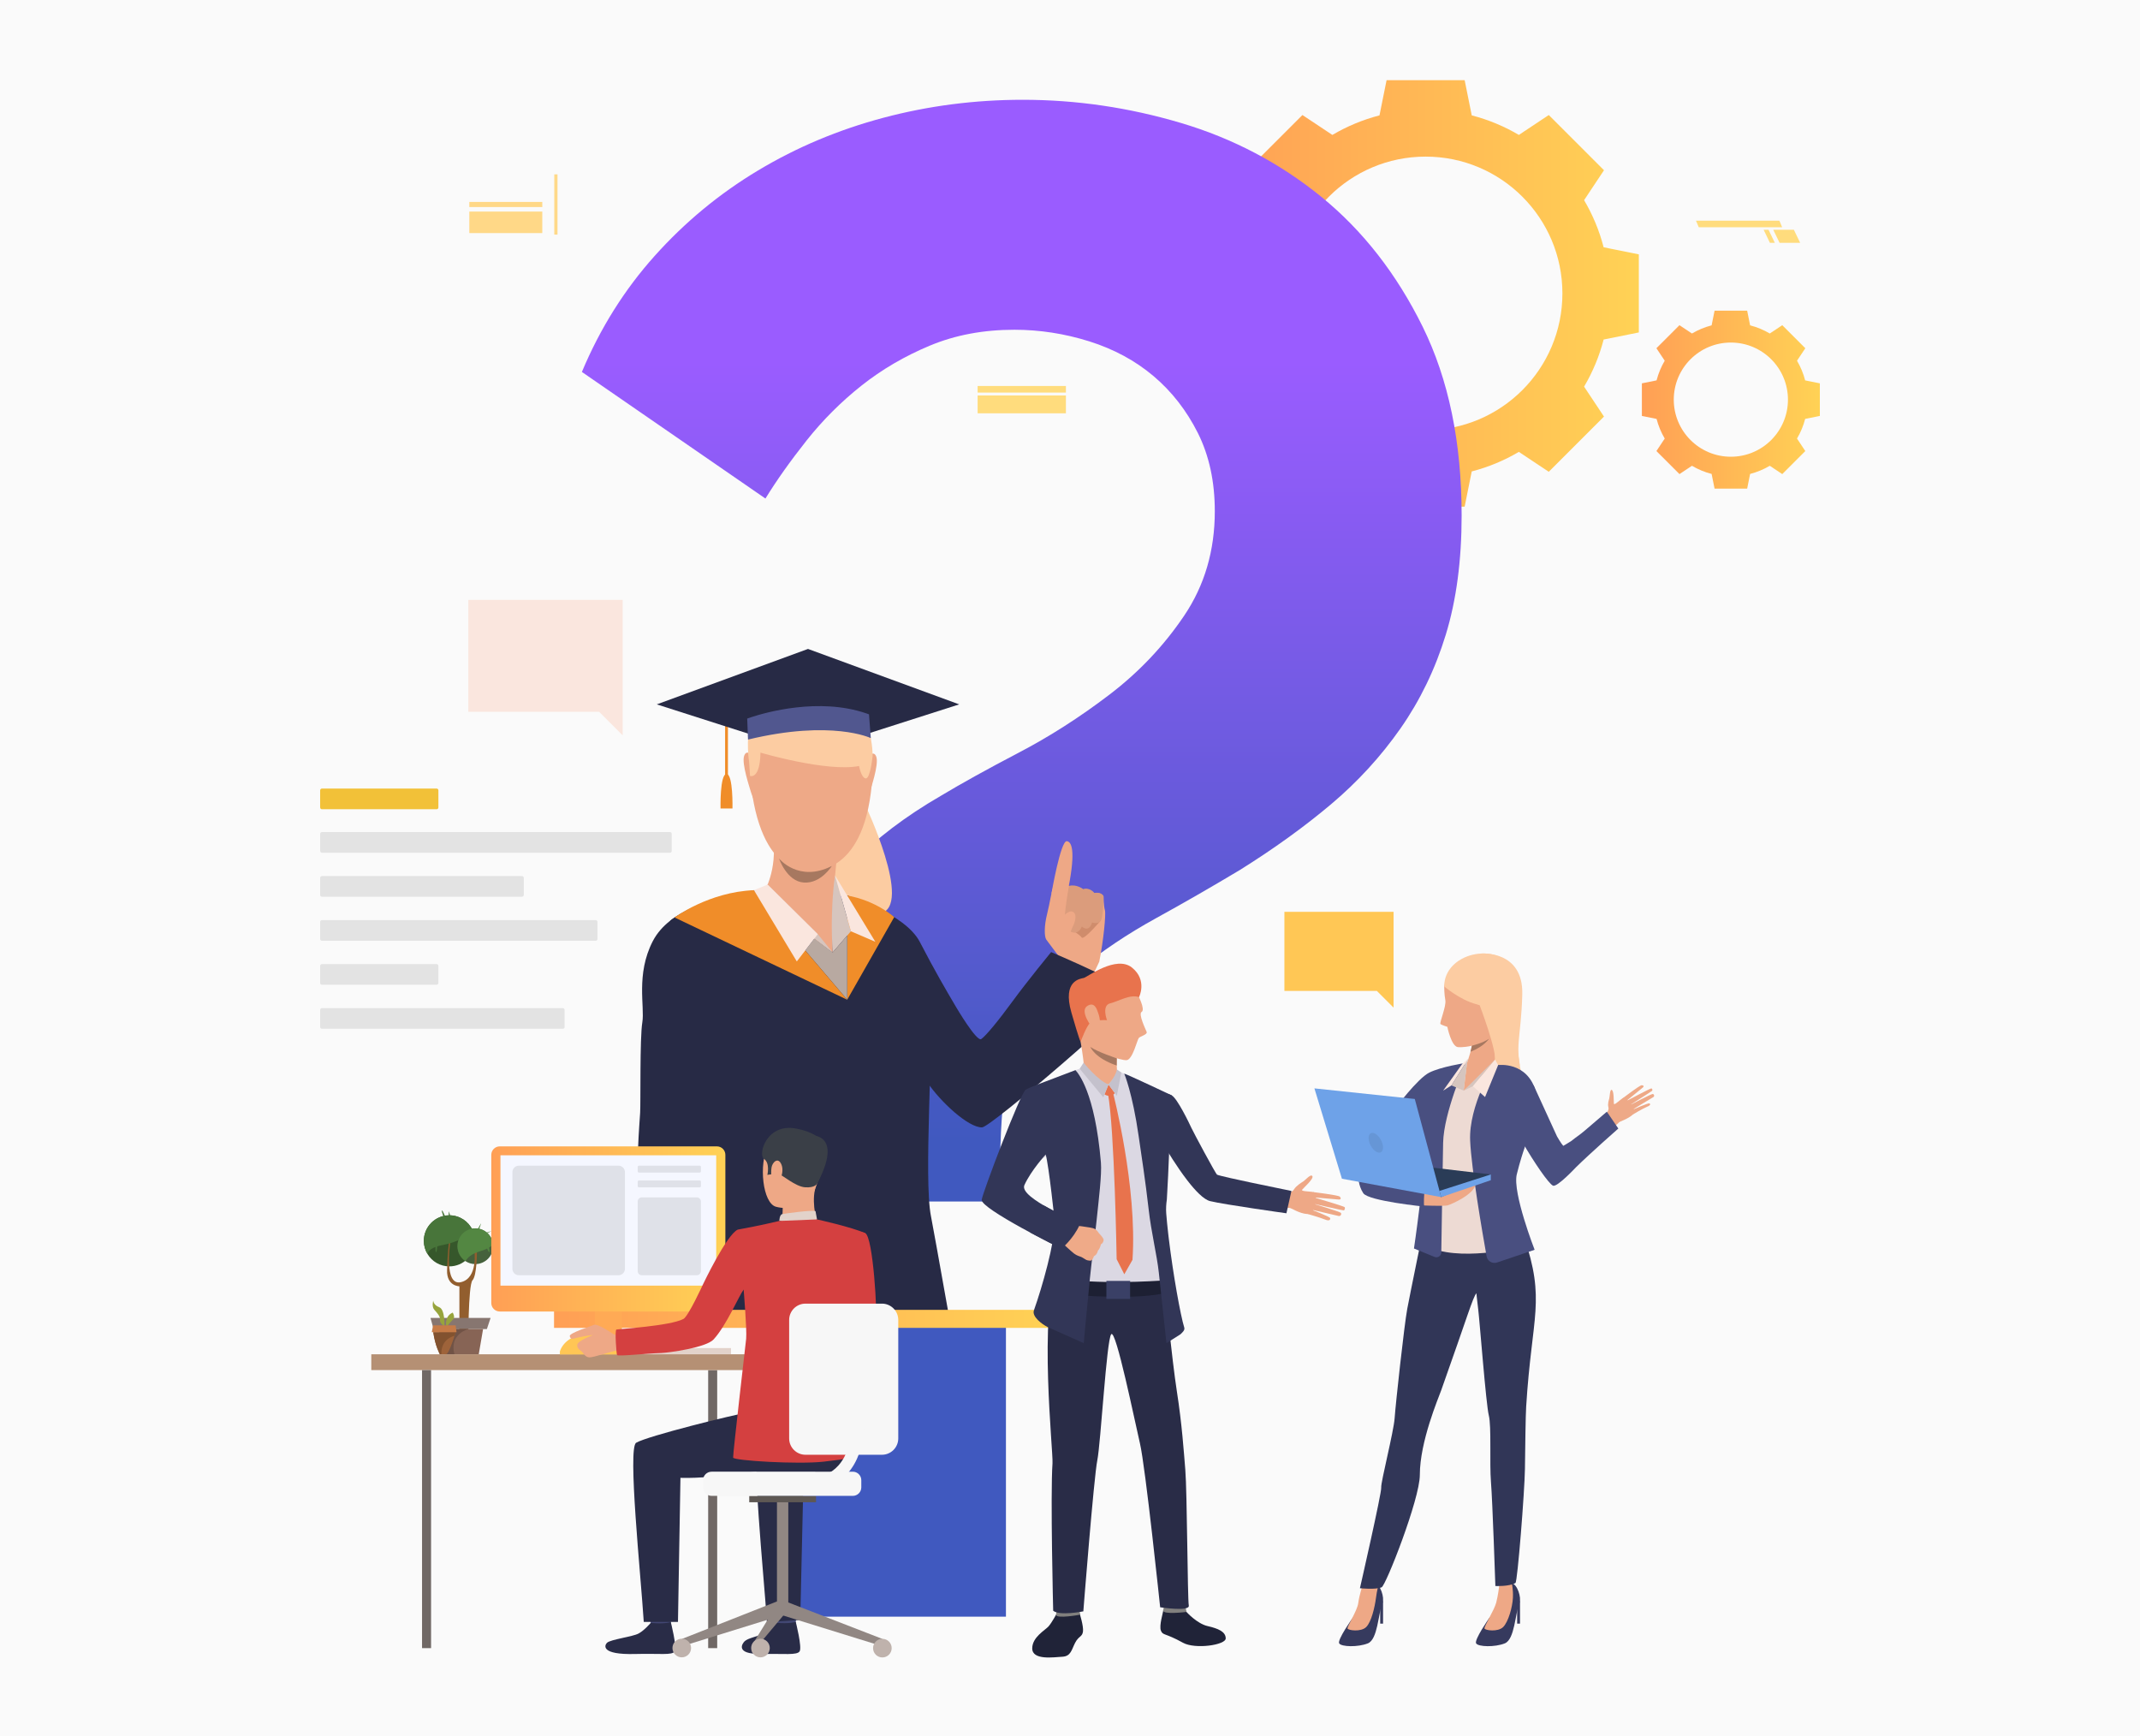 <?xml version="1.0" encoding="utf-8"?>
<!-- Generator: Adobe Illustrator 27.5.0, SVG Export Plug-In . SVG Version: 6.00 Build 0)  -->
<svg version="1.1" id="Слой_1" xmlns="http://www.w3.org/2000/svg" xmlns:xlink="http://www.w3.org/1999/xlink" x="0px" y="0px"
	 viewBox="0 0 2465.389 2000" style="enable-background:new 0 0 2465.389 2000;" xml:space="preserve">
<g>
	<rect style="fill:#FAFAFA;" width="2465.389" height="2000"/>
	<g>
		<g>
			<linearGradient id="SVGID_1_" gradientUnits="userSpaceOnUse" x1="1396.747" y1="338.008" x2="1888.021" y2="338.008">
				<stop  offset="0" style="stop-color:#FF9F55"/>
				<stop  offset="1" style="stop-color:#FFD255"/>
			</linearGradient>
			<path style="fill:url(#SVGID_1_);" d="M1847.47,284.875c-4.986-19.302-12.636-37.529-22.516-54.285l22.921-34.473l-31.8-31.8
				l-31.801-31.8l-34.472,22.921c-16.757-9.88-34.983-17.529-54.285-22.516l-8.161-40.55h-44.973h-44.973l-8.161,40.55
				c-19.302,4.987-37.528,12.636-54.284,22.516l-34.473-22.921l-31.801,31.8l-31.8,31.8l22.922,34.473
				c-9.88,16.756-17.53,34.983-22.517,54.285l-40.551,8.161v44.973v44.972l40.551,8.161c4.986,19.302,12.637,37.529,22.517,54.285
				l-22.922,34.473l31.8,31.8l31.801,31.801l34.473-22.922c16.756,9.88,34.982,17.529,54.284,22.516l8.161,40.55h44.973h44.973
				l8.161-40.55c19.302-4.987,37.528-12.636,54.284-22.516l34.473,22.922l31.801-31.801l31.8-31.8l-22.921-34.473
				c9.88-16.756,17.529-34.983,22.516-54.285l40.551-8.161v-44.972v-44.973L1847.47,284.875z M1642.384,495.593
				c-87.031,0-157.584-70.553-157.584-157.584c0-87.032,70.553-157.585,157.584-157.585s157.585,70.553,157.585,157.585
				C1799.969,425.04,1729.415,495.593,1642.384,495.593z"/>
		</g>
		<g>
			
				<linearGradient id="SVGID_00000044148040388726867750000013243724180797472644_" gradientUnits="userSpaceOnUse" x1="1891.521" y1="460.397" x2="2096.561" y2="460.397">
				<stop  offset="0" style="stop-color:#FF9F55"/>
				<stop  offset="1" style="stop-color:#FFD255"/>
			</linearGradient>
			<path style="fill:url(#SVGID_00000044148040388726867750000013243724180797472644_);" d="M2079.637,438.221
				c-2.081-8.056-5.273-15.663-9.397-22.657l9.567-14.387l-13.272-13.272l-13.272-13.273l-14.388,9.567
				c-6.993-4.123-14.602-7.316-22.656-9.397l-3.407-16.924h-18.769h-18.77l-3.406,16.924c-8.056,2.081-15.663,5.274-22.657,9.397
				l-14.387-9.567l-13.272,13.273l-13.273,13.272l9.566,14.387c-4.123,6.994-7.316,14.601-9.397,22.657l-16.925,3.406v18.77v18.77
				l16.925,3.406c2.081,8.057,5.274,15.664,9.397,22.657l-9.566,14.388l13.273,13.272l13.272,13.271l14.387-9.566
				c6.994,4.124,14.601,7.316,22.657,9.397l3.406,16.924h18.77h18.769l3.407-16.924c8.055-2.081,15.663-5.273,22.656-9.397
				l14.388,9.566l13.272-13.272l13.272-13.272l-9.567-14.388c4.124-6.994,7.316-14.601,9.397-22.657l16.925-3.406v-18.77v-18.77
				L2079.637,438.221z M1994.041,526.167c-36.323,0-65.771-29.446-65.771-65.77s29.447-65.771,65.771-65.771
				c36.324,0,65.771,29.446,65.771,65.771S2030.365,526.167,1994.041,526.167z"/>
		</g>
		<g>
			<polygon style="fill:#FFC755;" points="1605.457,1050.448 1479.688,1050.448 1479.688,1141.607 1586.257,1141.607 
				1605.457,1160.809 			"/>
		</g>
		<g>
			<polygon style="fill:#FAE6DE;" points="717.364,691.112 539.509,691.112 539.509,820.023 690.212,820.023 717.364,847.177 			"/>
		</g>
		<g>
			
				<linearGradient id="SVGID_00000067225775111829127010000003433672261268456888_" gradientUnits="userSpaceOnUse" x1="1177.123" y1="417.12" x2="1177.123" y2="1318.841">
				<stop  offset="0" style="stop-color:#9A5CFF"/>
				<stop  offset="0.995" style="stop-color:#4059BF"/>
			</linearGradient>
			<path style="fill:url(#SVGID_00000067225775111829127010000003433672261268456888_);" d="M884.25,1384.174
				c0-167.378,12.95-238.697,38.888-301.891c25.9-63.191,79.37-118.257,160.412-165.273c24.305-14.582,54.268-31.178,89.928-49.824
				c35.622-18.608,70.484-40.9,104.512-66.839c34.026-25.9,62.773-56.281,86.281-91.144c23.47-34.823,35.242-74.927,35.242-120.309
				c0-34.026-6.494-63.99-19.444-89.928c-12.987-25.899-30.001-47.774-51.04-65.623c-21.076-17.81-45.799-31.179-74.13-40.103
				c-28.368-8.886-57.116-13.368-86.282-13.368c-35.659,0-68.054,6.077-97.219,18.229c-29.166,12.153-55.522,27.571-78.991,46.18
				c-23.507,18.647-44.584,39.723-63.192,63.192c-18.646,23.507-34.444,45.8-47.395,66.838L670.367,428.484
				c21.039-50.205,48.99-94.789,83.853-133.677c34.823-38.888,74.509-71.699,119.094-98.435
				c44.546-26.735,92.738-46.977,144.613-60.762c51.838-13.747,105.309-20.659,160.412-20.659c61.56,0,122.321,8.925,182.286,26.735
				c59.927,17.849,113.814,46.179,161.627,85.067c47.774,38.888,86.662,88.713,116.663,149.475
				c29.964,60.762,44.964,133.297,44.964,217.528c0,51.876-6.075,97.637-18.229,137.322
				c-12.151,39.723-29.583,75.763-52.255,108.156c-22.71,32.433-49.445,61.598-80.206,87.497
				c-30.799,25.938-65.623,51.04-104.511,75.345c-32.432,19.443-64.826,38.09-97.22,55.901
				c-32.432,17.849-61.978,37.673-88.712,59.547c-26.735,21.874-48.61,47.015-65.624,75.345
				c-17.013,28.368-25.52,62.813-25.52,191.303H884.25z M889.111,1862.47v-335.407h269.784v335.407H889.111z"/>
		</g>
		<g>
			<path style="fill:#E3E3E3;" d="M771.792,982.384H370.89c-1.139,0-2.063-0.924-2.063-2.063v-19.698
				c0-1.14,0.924-2.063,2.063-2.063h400.902c1.14,0,2.063,0.924,2.063,2.063v19.698C773.855,981.46,772.932,982.384,771.792,982.384
				z"/>
			<path style="fill:#E3E3E3;" d="M648.39,1185.181H370.89c-1.139,0-2.063-0.924-2.063-2.063v-19.699
				c0-1.139,0.924-2.063,2.063-2.063H648.39c1.14,0,2.064,0.924,2.064,2.063v19.699
				C650.453,1184.257,649.529,1185.181,648.39,1185.181z"/>
			<path style="fill:#E3E3E3;" d="M601.351,1033.083H370.89c-1.139,0-2.063-0.924-2.063-2.063v-19.698
				c0-1.14,0.924-2.063,2.063-2.063h230.46c1.14,0,2.063,0.924,2.063,2.063v19.698
				C603.413,1032.159,602.49,1033.083,601.351,1033.083z"/>
			<path style="fill:#E3E3E3;" d="M686.266,1083.782H370.89c-1.139,0-2.063-0.924-2.063-2.063v-19.698
				c0-1.14,0.924-2.063,2.063-2.063h315.376c1.14,0,2.063,0.924,2.063,2.063v19.698
				C688.329,1082.858,687.405,1083.782,686.266,1083.782z"/>
			<path style="fill:#E3E3E3;" d="M502.995,1134.481H370.89c-1.139,0-2.063-0.924-2.063-2.063v-19.698
				c0-1.14,0.924-2.063,2.063-2.063h132.105c1.14,0,2.064,0.924,2.064,2.063v19.698
				C505.059,1133.558,504.135,1134.481,502.995,1134.481z"/>
			<path style="fill:#F2C138;" d="M502.995,932.273H370.89c-1.139,0-2.063-0.924-2.063-2.063v-19.698
				c0-1.14,0.924-2.064,2.063-2.064h132.105c1.14,0,2.064,0.924,2.064,2.064v19.698C505.059,931.35,504.135,932.273,502.995,932.273
				z"/>
		</g>
		<g>
			<g>
				<g>
					<path style="fill:#EEA886;" d="M1224.577,1108.036c0,0-16.739-22.107-19.189-25.563s-2.483-16.065,0.861-29.245
						c3.249-12.802,5.826-31.201,7.876-32.365c2.051-1.165,3.317-3.131,9.356-2.598s10.85,4.276,10.85,4.276
						s7.756-2.815,13.331,2.244c0,0,7.419-2.316,12.807,4.455c0,0,7.304-2.068,10.798,3.181c0,0,0.271,11.816,1.646,16.16
						s-1.709,35.576-6.456,59.018C1266.456,1107.6,1256.367,1121.621,1224.577,1108.036z"/>
				</g>
			</g>
			<g>
				<g>
					<path style="fill:#CF8C6C;" d="M1231.609,1069.389c0,0,12.117,6.957,14.524,10.618c2.406,3.661,22.37-19.942,22.37-19.942
						S1240.527,1055.002,1231.609,1069.389z"/>
				</g>
			</g>
			<g>
				<g>
					<path style="fill:#DB9C7C;" d="M1213.492,1024.568c0,0-1.431,34.426,4.13,35.34c5.561,0.915,8.163-2.097,8.163-2.097
						l5.89,14.436c0,0,9.34,7.374,14.706-4.871c0,0,8.002,7.782,11.765-4.654c0,0,7.59,2.799,10.357-2.657
						c2.767-5.454,2.764-27.643,2.764-27.643s-1.93-5.203-10.604-3.699c0,0-4.846-6.759-12.878-4.423c0,0-7.812-6.219-16.465-3.618
						c0,0-9.07-5.568-17.454,0.339C1213.865,1021.021,1213.542,1023.117,1213.492,1024.568z"/>
				</g>
			</g>
			<g>
				<g>
					<path style="fill:#EEA886;" d="M1205.314,1081.389c0,0,11.733-20.582,23.115-29.028c2.574-1.909,5.42-3.296,8.179-1.645
						s3.851,7.711-0.773,16.884c-4.624,9.174-6.37,23.129-6.37,23.129S1221.929,1098.776,1205.314,1081.389z"/>
				</g>
			</g>
			<g>
				<path style="fill:#EEA886;" d="M1231.319,1020.682c0,0-6.048,36.951-4.6,40.457c1.447,3.507-12.187,1.393-13.213-1.689
					c-1.026-3.083-0.92-34.291-0.19-37.35C1214.046,1019.04,1225.219,1013.194,1231.319,1020.682z"/>
			</g>
			<g>
				<path style="fill:#EEA886;" d="M1211.481,1028.602c0,0,10.421-60.27,17.527-59.553c6.825,0.689,10.203,15.296,0.342,61.302
					C1219.763,1075.081,1211.481,1028.602,1211.481,1028.602z"/>
			</g>
			<path style="fill:#EEA886;" d="M1266.456,1107.6c0,0-6.462,15.673-12.548,22.573c-6.086,6.9-26.783-9.485-29.331-22.137
				C1222.03,1095.385,1266.456,1107.6,1266.456,1107.6z"/>
			<g>
				<rect x="835.335" y="813.454" style="fill:#F08D29;" width="3.275" height="80.747"/>
			</g>
			<path style="fill:#272A45;" d="M1105.052,811.461L930.85,867.208l-174.201-55.748L930.85,747.6L1105.052,811.461z"/>
			<path style="fill:#FCCCA2;" d="M995.84,925.204c0,0,57.316,119.89,17.862,127.06c-54.175,9.845-76.094-89.457-76.094-89.457
				L995.84,925.204z"/>
			<path style="fill:#272A45;" d="M1068.199,1246.696c15.101,22.441,47.19,52.311,63.122,52.097
				c10.28-0.145,176.104-143.516,176.055-151.802c-0.059-9.361-96.416-50.159-96.416-50.159s-27.897,34.078-43.518,55.463
				c-17.863,24.453-31.76,41.099-36.99,44.722c-5.229,3.635-29.125-37.087-29.125-37.087
				c-11.447-19.407-24.198-41.113-41.684-74.861c-16.886-32.591-83.617-53.418-83.617-53.418
				c-79.635,35.473,68.926,176.011,68.926,176.011S1060.998,1236.437,1068.199,1246.696z"/>
			<path style="fill:#272A45;" d="M1095.629,1529.382H765.042c0.541-7.052,1.054-13.97,1.595-20.754
				c6.027-76.474,12.704-134.553,19.785-153.511c28.299-75.723-14.136-294.578-14.136-294.578s20.19-18.233,96.303-35.02
				l157.981,32.633c0,0,41.247,31.479,45.193,88.406c3.945,56.926-7.92,210.973,0.783,254.68c1.892,9.572,9.189,50.035,19.38,107.39
				C1093.142,1515.305,1094.357,1522.25,1095.629,1529.382z"/>
			<g>
				<path style="fill:#EEA886;" d="M964.732,981.28c0,0-6.894,62.888-5.454,83.361c0,0-35.904,35.696-76.744-41.668
					c0,0,17.184-31.888,4.25-75.337C873.85,904.187,964.732,981.28,964.732,981.28z"/>
			</g>
			<g>
				<polygon style="fill:#EEA886;" points="959.278,1064.642 959.278,1097.256 917.955,1066.623 				"/>
			</g>
			<path style="fill:#EEA987;" d="M867.564,871.019c0,0-7.542-8.983-10.354,0.065c-2.813,9.047,6.399,35.941,7.412,39.835
				c0,0,4.57,15.092,6.396,13.167C872.844,922.159,867.564,871.019,867.564,871.019z"/>
			<path style="fill:#EEA987;" d="M999.294,872.138c0,0,7.542-8.984,10.354,0.063c2.812,9.048-6.399,35.942-7.412,39.836
				c0,0-4.57,15.093-6.396,13.167C994.015,923.277,999.294,872.138,999.294,872.138z"/>
			<path style="fill:#EEA987;" d="M945.262,785.025c0,0,69.216,10.573,59.083,118.732c-10.134,108.16-71.22,99.575-75.301,99.484
				c-4.081-0.091-61.283,2.249-66.231-129.729C862.813,873.512,860.505,775.913,945.262,785.025z"/>
			<path style="fill:#FCCCA2;" d="M876.088,867.046c0,0,76.819,22.663,113.596,15.416c0,0,2.348,13.46,7.63,14.289
				c5.281,0.828,7.979-25.731,7.979-25.731s1.801-87.955-78.403-88.783c-80.203-0.828-63.909,95.269-63.909,95.269l1.091,16.424
				C864.071,893.93,875.56,898.429,876.088,867.046z"/>
			<path style="fill:#F08D29;" d="M976.026,1031.65v120.085l54.145-95.181C1030.172,1056.555,1009.828,1037.707,976.026,1031.65z"/>
			<g>
				<path style="fill:#D6C5BE;" d="M959.278,1097.256l20.997-24.393l-18.232-64.219
					C962.043,1008.644,955.919,1044.406,959.278,1097.256z"/>
			</g>
			<g>
				<polygon style="fill:#FAE6DE;" points="980.275,1072.863 1008.445,1084.984 962.043,1008.644 				"/>
			</g>
			<polygon style="fill:#B8A9A1;" points="976.026,1151.735 976.026,1077.799 959.278,1097.256 938.296,1081.161 927.689,1094.954 
							"/>
			<g>
				<polygon style="fill:#D6C5BE;" points="959.278,1097.256 942.12,1076.188 884.327,1019.045 874.352,1032.11 				"/>
			</g>
			<path style="fill:#272A45;" d="M838.262,1508.628c2.73,9.01,4.974,16.249,6.352,20.754H736.021
				c-0.649-6.569,2.422-13.515,2.092-20.754c-1.878-41.198-1.752-62.139-2.992-92.563c-2.945-72.272,1.649-121.869,2.352-134.069
				c0.729-12.228-0.486-86.234,2.514-104.227s-7.676-55.184,12.001-93.42c19.677-38.21,75.14-47.997,75.14-47.997
				c48.003,15.713,1.378,108.624-5.028,153.618c-6.432,44.967-27.055,149.166-15.433,202.553
				C814.342,1427.73,829.1,1478.302,838.262,1508.628z"/>
			<path style="fill:#F08D29;" d="M868.585,1025.525l107.441,126.21l-198.886-94.775
				C777.141,1056.96,816.597,1027.535,868.585,1025.525z"/>
			<g>
				<polygon style="fill:#FAE6DE;" points="942.12,1076.188 917.955,1107.611 868.585,1025.525 884.327,1019.045 				"/>
			</g>
			<path style="fill:#F08D29;" d="M837.024,891.648v-0.017c-0.018,0-0.034,0.008-0.052,0.008c-0.018-0.001-0.034-0.008-0.052-0.008
				v0.017c-7.717,0.359-6.825,39.753-6.825,39.753h6.825h0.104h6.825C843.85,931.4,844.741,892.007,837.024,891.648z"/>
			<path style="fill:#272A45;" d="M1001.126,822.931c0,0-9.057-56.735-70.276-50.697c-61.219,6.037-65.362,26.633-70.028,55.579
				L1001.126,822.931z"/>
			<path style="fill:#51578F;" d="M1003.211,850.318c0,0-44.833-21.61-141.458,1.694l-0.932-24.2c0,0,1.529-0.587,4.363-1.518
				c16.658-5.485,78.178-23.132,132.69-4.519c1.078,0.362,2.173,0.759,3.252,1.156L1003.211,850.318L1003.211,850.318z"/>
			<path style="fill:#A77860;" d="M897.515,989.077c0,0,22.603,28.05,60.757,8.584c0,0-12.565,20.499-32.273,19.062
				S897.515,989.077,897.515,989.077z"/>
			
				<linearGradient id="SVGID_00000114781019300077378210000005040211949927845813_" gradientUnits="userSpaceOnUse" x1="638.278" y1="1519.373" x2="1219.554" y2="1519.373">
				<stop  offset="0" style="stop-color:#FF9F55"/>
				<stop  offset="1" style="stop-color:#FFD255"/>
			</linearGradient>
			
				<rect x="638.278" y="1508.995" style="fill:url(#SVGID_00000114781019300077378210000005040211949927845813_);" width="581.275" height="20.755"/>
		</g>
		<g>
			<g>
				<g>
					<g>
						<g>
							<g>
								<path style="fill:#EEA987;" d="M1847.622,1286.379c0,0,6.668-6.181,5.346-10.813c-1.125-3.939,0.567-8.352,0.992-10.171
									c0.568-2.432,0.797-10.295,2.607-9.861c3.063,0.735,2.353,13.297,2.729,15.972c0.377,2.675,8.479-6.283,11.25-6.755
									c2.77-0.471,16.846,13.79,10.573,19.295c-6.272,5.504-14.923,7.738-15.834,8.926c-0.911,1.187-5.205,4.449-5.205,4.449
									L1847.622,1286.379z"/>
							</g>
						</g>
					</g>
				</g>
				<g>
					<g>
						<g>
							<g>
								<path style="fill:#EEA987;" d="M1868.778,1265.689c0,0,20.321-15.575,22.545-15.479c2.223,0.096,3.002,1.247,1.162,2.782
									c-1.839,1.535-19.199,15.617-19.199,15.617s27.15-14.394,28.988-14.713c1.077-0.188,1.89,1.867,0.981,2.78
									s-26.175,16.802-26.175,16.802s25.373-13.393,26.99-13.202c1.416,0.167,2.429,2.508,0.615,3.631
									c-1.814,1.122-24.661,14.884-24.661,14.884s19.081-8.586,20.354-7.618c0.779,0.592,1.876,1.896-3.116,3.956
									c-4.993,2.063-15.855,8.643-15.855,8.643L1868.778,1265.689z"/>
							</g>
						</g>
					</g>
				</g>
			</g>
			<g>
				<path style="fill:#FCCCA2;" d="M1706.461,1098.503c0,0,48.612-4.043,47.282,47.095c-1.329,51.137-9.434,58.83,0.027,94.966
					s-47.394-20.52-47.394-20.52L1706.461,1098.503z"/>
			</g>
			<g>
				<g>
					<path style="fill:#363A5E;" d="M1558.38,1863.84c0,0-18.05,25.357-15.574,29.377c2.477,4.019,21.458,4.593,33.013,0
						c11.555-4.594,11.829-34.313,17.057-47.08c2.188-5.346-2.495-21.125-9.079-22.27s-13.745,2.217-13.745,2.217
						S1576.88,1844.07,1558.38,1863.84z"/>
				</g>
			</g>
			<g>
				<g>
					<g>
						<path style="fill:#EEA886;" d="M1569.929,1825.879c0,0-3.797,10.799-5.185,21.109c-1.151,8.552-12.86,26.707-12.31,29.004
							c0.55,2.297,15.406,4.376,21.458-1.544s9.947-23.14,11.279-33.438c1.241-9.593,2.808-14.331,2.808-14.331
							S1575.706,1819.564,1569.929,1825.879z"/>
					</g>
				</g>
			</g>
			<g>
				<g>
					<path style="fill:#363A5E;" d="M1715.493,1864.261c0,0-17.399,24.937-14.924,28.956c2.477,4.019,21.459,4.593,33.013,0
						c11.555-4.594,11.83-34.313,17.057-47.08c2.189-5.346-2.494-21.125-9.078-22.27c-6.584-1.145-14.306,2.461-14.306,2.461
						S1733.993,1844.491,1715.493,1864.261z"/>
				</g>
			</g>
			<g>
				<g>
					<g>
						<path style="fill:#EEA886;" d="M1727.255,1826.328c0,0-1.376,11.771-3.576,20.096c-2.201,8.324-14.03,27.271-13.48,29.568
							c0.551,2.297,15.406,4.376,21.458-1.544c6.053-5.92,10.729-23.062,11.279-33.438c0.551-10.376-1.375-17.144-1.375-17.144
							S1733.032,1820.013,1727.255,1826.328z"/>
					</g>
				</g>
			</g>
			<g>
				<g>
					<g>
						<path style="fill:#313657;" d="M1640.307,1413.5c0,0-15.489,75.192-19.046,94.124c-3.558,18.932-13.519,110.62-14.586,126.211
							c-1.066,15.591-16.162,74.335-15.45,79.903c0.711,5.568-24.517,115.935-24.517,115.935s17.875,1.93,25-1.052
							c4.872-2.038,44.001-101.58,44.001-129.419c0-38.483,21.49-88.725,24.607-97.487c30.665-86.221,36.29-106.68,40.559-111.876
							c0,0,0.646,7.032,2.103,18.716c1.675,13.438,8.994,109.394,12.195,122.015c3.202,12.621,0.716,55.31,2.494,76.841
							c1.778,21.529,5.078,119.739,5.078,119.739s16.056,0.697,23.133-3.52c2.373-1.415,10.56-105.53,10.916-131.144
							c0.355-25.613,0.734-60.938,1.422-72.015c6.592-106.141,22.789-121.299-2.723-196.418
							C1707.726,1283.404,1640.307,1413.5,1640.307,1413.5z"/>
					</g>
				</g>
			</g>
			<g>
				<g>
					<polygon style="fill:#363A5E;" points="1593.358,1843.905 1593.358,1870.453 1590.058,1870.453 1590.058,1849.934 					"/>
				</g>
			</g>
			<g>
				<g>
					<polygon style="fill:#363A5E;" points="1751.122,1843.905 1751.122,1870.453 1747.821,1870.453 1747.821,1849.934 					"/>
				</g>
			</g>
			<g>
				<path style="fill:#EEA886;" d="M1686.229,1234.57c0,0,4.27-10.046,7.451-21.317c0.15-0.534,0.29-1.072,0.429-1.615
					c0.379-1.47,0.726-2.952,1.041-4.429c0.177-0.839,0.341-1.672,0.492-2.505c1.13-6.214,1.444-12.156,0.007-16.39
					c-4.713-13.924,29.557-4.284,29.557-4.284s-6.643,36.831,0,49.253C1731.843,1245.705,1686.229,1234.57,1686.229,1234.57z"/>
			</g>
			<g>
				<path style="fill:#EDDAD3;" d="M1744.353,1233.965c3.819-4.78-23.021-6.445-23.021-6.445l-31.31-2.701
					c0,0-21.529,3.584-38.229,9.368c-16.706,5.784-38.59,37.429-38.59,37.429s30.194,70.885,35.979,91.229
					c5.778,20.343-6.558,72.109-6.558,72.109c36.192,19.702,107.67,2.103,107.67,2.103S1721.799,1262.196,1744.353,1233.965z"/>
			</g>
			<g>
				<path style="fill:#CFBEB8;" d="M1757.119,1319.402c0,0-1.408,2.97-5.269,14.669c-3.933-32.859-1.877-49.963-1.877-49.963
					C1750.401,1301.669,1757.119,1319.402,1757.119,1319.402z"/>
			</g>
			<g>
				<path style="fill:#EEA886;" d="M1723.076,1226.424l-36.849,30.037l3.795-31.643
					C1690.022,1224.818,1711.51,1220.18,1723.076,1226.424z"/>
			</g>
			<g>
				<path style="fill:#494F80;" d="M1747.389,1352.992c-5.069,21.017,20.569,86.797,20.569,86.797l-43.271,14.651
					c-5.35,1.812-11.058-1.559-12.049-7.119c-4.876-27.364-17.526-100.732-18.958-133.265c-1.779-40.413,27.645-88.09,27.645-88.09
					c52.299,8.973,37.961,88.09,37.961,88.09s-1.897,4.985-4.435,12.774c0,0,0,0,0,0.006c-0.64,1.954-1.315,4.09-2.017,6.367
					C1751.043,1339.051,1749.117,1345.843,1747.389,1352.992z"/>
			</g>
			<g>
				<path style="fill:#494F80;" d="M1686.319,1226.547l0.644-1.729c0,0-26.782,4.073-40.395,10.871
					c-13.611,6.798-39.67,41.921-39.67,41.921l34.083,44.996c0.039,34.579-12.027,115.71-12.027,115.71l23.687,9.689
					c3.689,1.509,7.741-1.162,7.804-5.148c0.382-24.695,1.527-97.836,2.112-126.377c0.708-34.584,25.385-90.514,25.385-90.514
					C1687.393,1226.153,1686.854,1226.35,1686.319,1226.547z"/>
			</g>
			<g>
				<path style="fill:#EEA886;" d="M1637.759,1388.686c0,0,25.698,0.998,29.695,0c3.998-1,30.664-12.563,32.266-23.985
					c1.602-11.422-61.961,10.237-61.961,10.237V1388.686z"/>
			</g>
			<g>
				<polygon style="fill:#2A3C57;" points="1717.494,1352.993 1613.203,1340.787 1660.316,1379.119 				"/>
			</g>
			<g>
				<polygon style="fill:#6EA2E8;" points="1660.316,1379.119 1717.494,1359.632 1717.494,1352.993 1658.389,1371.953 				"/>
			</g>
			<g>
				<polygon style="fill:#FAE6DE;" points="1691.949,1218.98 1672.14,1250.418 1662.557,1256.461 1684.889,1225.156 				"/>
			</g>
			<g>
				<polygon style="fill:#D6C5BE;" points="1672.14,1250.418 1686.228,1256.461 1690.022,1224.818 1691.949,1218.98 				"/>
			</g>
			<g>
				<path style="fill:#494F80;" d="M1640.899,1373.98c0,0-1.07,13.277,0,16.061c0,0-64.315-6.424-70.312-15.418
					c-5.996-8.995-5.782-19.917-5.782-19.917L1640.899,1373.98z"/>
			</g>
			<g>
				<polygon style="fill:#6EA2E8;" points="1660.316,1379.119 1629.907,1266.049 1514.267,1253.843 1545.96,1357.919 				"/>
			</g>
			<g>
				<path style="fill:#494F80;" d="M1810.201,1314.48c5.799-4.783,9.209-6.537,16.198-12.558
					c10.877-9.365,24.783-21.219,24.783-21.219l13.213,19.405c0,0-31.964,28.096-48.947,44.775v0.002c0,0-21.5,23.084-26.306,21.042
					c-4.806-2.043-21.942-26.89-35.629-50.772c-13.685-23.884-19.815-39.134-20.501-49.535c-0.687-10.4,33.748-15.411,33.748-15.411
					l26.959,58.88c0,0,4.799,8.423,7.238,10.965C1800.958,1320.055,1807.021,1316.61,1810.201,1314.48z"/>
			</g>
			<g>
				<path style="fill:#EEA886;" d="M1711.216,1103.684c-12.049-1.972-39.618,1.049-47.433,32.686c0,0-0.021,8.768,1.302,15.81
					c1.323,7.042-7.064,26.398-5.587,27.569c1.477,1.17,7.904,3.186,7.904,3.186s4.563,22.717,12.274,23.409
					c7.713,0.692,37.516-1.989,54.346-27.677C1750.853,1152.979,1759.87,1111.647,1711.216,1103.684z"/>
			</g>
			<g>
				<path style="fill:#FCCCA2;" d="M1663.783,1136.369c0,0,18.135,15.658,37.346,20.6c19.21,4.939,29.379,26.517,29.379,26.517
					s33.986-33.899,13.476-66.801C1723.473,1083.783,1663.815,1098.458,1663.783,1136.369z"/>
			</g>
			<g>
				<path style="fill:#FCCCA2;" d="M1704.662,1158.096c0,0,20.11,52.771,17.756,65.487c0,0,9.938-1.728,28.458,3.937
					C1750.876,1227.52,1741.923,1133.257,1704.662,1158.096z"/>
			</g>
			<g>
				<polygon style="fill:#D6C5BE;" points="1696.876,1251.362 1686.228,1256.461 1722.418,1220.586 				"/>
			</g>
			<g>
				<polygon style="fill:#FAE6DE;" points="1722.418,1220.586 1696.876,1251.362 1710.851,1263.825 1725.934,1226.981 				"/>
			</g>
			<g>
				<path style="fill:#A77860;" d="M1715.408,1196.673c-0.164,0.266-5.703,8.877-21.299,14.965c0.379-1.47,0.726-2.952,1.041-4.429
					c0.177-0.839,0.341-1.672,0.492-2.505C1695.643,1204.704,1708.551,1201.55,1715.408,1196.673z"/>
			</g>
			<g>
				<path style="fill:#6696D6;" d="M1590.945,1313.323c3.217,6.052,3.164,12.373-0.117,14.117c-3.282,1.744-8.55-1.749-11.768-7.801
					c-3.217-6.054-3.164-12.374,0.118-14.118C1582.46,1303.777,1587.729,1307.271,1590.945,1313.323z"/>
			</g>
			<g>
				<path style="fill:#494F80;" d="M1725.934,1226.981c0,0,33.679-4.573,43.496,30.694
					C1769.431,1257.676,1726.6,1253.066,1725.934,1226.981z"/>
			</g>
		</g>
		<g>
			<path style="fill:#36572B;" d="M517.698,1458.906c16.248,0,29.421-13.173,29.421-29.421c0-4.388-0.959-8.545-2.683-12.283
				c-4.653-10.115-14.874-17.138-26.738-17.138c-16.248,0-29.421,13.173-29.421,29.421c0,5.579,1.552,10.797,4.252,15.242
				C497.685,1453.226,507.028,1458.906,517.698,1458.906z"/>
			<path style="fill:#45613C;" d="M547.578,1456.269c11.368,0,20.588-9.22,20.588-20.588c0-0.656-0.029-1.306-0.092-1.946
				c-0.979-10.458-9.783-18.643-20.496-18.643c-11.369,0-20.589,9.219-20.589,20.589c0,7.207,3.706,13.552,9.315,17.228
				C539.543,1455.033,543.416,1456.269,547.578,1456.269z"/>
			<path style="fill:#925E2E;" d="M517.218,1431.032c0,0-1.64,13.664-2.185,32.247c-0.547,18.583,14.21,18.583,14.21,18.583v68.068
				h10.244c0,0-0.243-69.431,4.858-75.019c5.102-5.587,5.102-32.065,5.102-32.065l-2.915-1.701c0,0,4.373,31.338-15.547,35.954
				c-19.921,4.615-12.39-44.699-12.39-44.699L517.218,1431.032z"/>
			<path style="fill:#48753A;" d="M510.41,1434.223c16.89-3.156,28.014-10.458,34.026-17.021
				c-4.653-10.115-14.874-17.138-26.738-17.138c-16.248,0-29.421,13.173-29.421,29.421c0,5.579,1.552,10.797,4.252,15.242
				C493.338,1440.727,497.719,1436.591,510.41,1434.223z"/>
			<path style="fill:#538742;" d="M553.59,1441.328c6.825-1.968,11.449-4.668,14.484-7.594
				c-0.979-10.458-9.783-18.643-20.496-18.643c-11.369,0-20.589,9.219-20.589,20.589c0,7.207,3.706,13.552,9.315,17.228
				C538.392,1448.966,543.114,1444.346,553.59,1441.328z"/>
			<polygon style="fill:#877670;" points="565.181,1518.288 495.948,1518.288 499.517,1531.136 560.897,1531.136 			"/>
			<polygon style="fill:#876455;" points="556.53,1531.137 505.148,1531.137 512.285,1560.199 551.534,1560.199 			"/>
			<path style="fill:#538742;" d="M549.446,1417.677l1.775,0.547c0,0,2.794-7.592,2.976-8.624
				C554.38,1408.566,549.446,1417.677,549.446,1417.677z"/>
			<path style="fill:#538742;" d="M566.223,1418.224l-8.807,2.672c0,0,0.06,0.79,1.215,0.79S566.223,1418.224,566.223,1418.224z"/>
			<path style="fill:#538742;" d="M563.185,1436.686h-2.247c0,0,0.425,3.341,2.247,5.467
				C565.008,1444.277,563.185,1436.686,563.185,1436.686z"/>
			<path style="fill:#48753A;" d="M509.135,1394.538c-0.911,0.668,3.219,10.749,3.219,10.749h2.064
				C514.418,1405.287,510.046,1393.87,509.135,1394.538z"/>
			<path style="fill:#48753A;" d="M518.73,1402.798c0.364-2.733-1.762-7.349-1.762-7.349v6.923
				C516.969,1402.372,518.366,1405.53,518.73,1402.798z"/>
			<path style="fill:#48753A;" d="M502.454,1442.527c1.275-1.044,1.336-10.215,1.336-10.215l-2.004,0.729
				C501.786,1433.042,501.179,1443.57,502.454,1442.527z"/>
			<path style="fill:#715346;" d="M539.509,1531.137h-34.36l7.137,29.063h11.252
				C517.179,1536.812,539.509,1531.137,539.509,1531.137z"/>
		</g>
		<g>
			<path style="fill:#9E633A;" d="M514.092,1560.199c2.819-1.175,7.372-14.487,9.563-21.379c0.777-2.446,1.258-4.084,1.258-4.084
				h-25.781c2.228,15.914,7.639,25.463,7.639,25.463H514.092z"/>
			<path style="fill:#97A43C;" d="M516.16,1526.809c0-0.926,4.138-4.804,6.207-7.336c2.068-2.531-0.796-7.334-0.796-7.334
				c-9.23,3.819-7.639,14.67-7.639,14.67S516.16,1527.734,516.16,1526.809z"/>
			<path style="fill:#97A43C;" d="M510.908,1527.22h1.114c0,0,0.796-18.742-6.047-21.288c-6.844-2.546-6.844-7.639-6.844-7.639
				s-2.068,7.002,1.273,10.662c3.342,3.66,7.161,7.957,6.525,11.459C506.294,1523.915,510.908,1527.22,510.908,1527.22z"/>
			<path style="fill:#82522F;" d="M523.655,1538.82c0.777-2.446,1.258-4.084,1.258-4.084h-25.781
				c2.228,15.914,7.639,25.463,7.639,25.463h1.684C508.141,1545.298,517.952,1540.404,523.655,1538.82z"/>
			<polygon style="fill:#C67B47;" points="524.907,1526.809 498.936,1526.809 497.458,1534.736 525.964,1534.736 			"/>
		</g>
		<g>
			<path style="fill:#202338;" d="M1217.72,1858.262c0,0-5.918,11.042-9.785,15.425c-3.867,4.382-18.676,12.217-18.756,25.232
				c-0.087,14.114,24.962,10.197,34.759,9.682c9.797-0.516,10.538-8.056,14.662-16.048c4.125-7.992,8.282-6.639,9.056-13.084
				c0.774-6.445-3.994-21.207-3.994-21.207H1217.72z"/>
			<g>
				<path style="fill:#202338;" d="M1366.846,1856.976c0,0,12.071,13.478,24.327,16.302c12.255,2.823,20.828,6.425,20.92,14.158
					c0.092,7.734-35.268,12.831-49.293,5.034c-20.932-11.636-23.059-8.128-25.38-13.945c-2.32-5.816,2.788-21.37,2.637-23.22
					C1339.87,1853.019,1366.846,1856.976,1366.846,1856.976z"/>
			</g>
			<g>
				<path style="fill:#81807E;" d="M1365.488,1850.527c0,0,1.594,6.314,1.357,6.448c-0.237,0.134-27.617,3.396-26.789-1.671
					c0.672-4.109,1.63-8.575,1.63-8.575L1365.488,1850.527z"/>
			</g>
			<g>
				<path style="fill:#81807E;" d="M1243.322,1854c0,0,1.146,6.023,0.924,6.169c-0.222,0.144-27.765,5.063-27.608,0.062
					c0.123-3.973,2.54-8.604,2.54-8.604L1243.322,1854z"/>
			</g>
			<g>
				<path style="fill:#292C47;" d="M1340.594,1472.556c0,0,9.958,96.7,15.137,129.804c6.055,38.706,8.108,70.686,9.796,90.719
					c2.124,25.198,2.534,149.146,4.021,156.514c1.487,7.367-32.982,2.035-32.982,2.035s-16.957-161.953-23.283-188.788
					c-5.89-24.986-27.75-132.563-33.125-125.741c-5.374,6.823-12.039,125.541-16.019,145.247
					c-3.98,19.707-16.086,173.989-16.086,173.989s-27.434,5.463-34.73-0.713c0,0-3.321-132.961-0.785-169.908
					c0.966-14.08-16.498-168.827,5.896-231.125C1230.267,1421.664,1340.594,1472.556,1340.594,1472.556z"/>
			</g>
			<g>
				<path style="fill:#DBD8E3;" d="M1251.214,1451.118c0,0,6.645-10.044,13.674-11.335c7.041-1.29-96.914-51.543-96.637-69.494
					c0.213-14.562,37.434-38.719,37.434-38.719s0,0.021,0.011,0.063c0.011,0.011,0.011,0.032,0.011,0.043
					c0,0.021,0.011,0.043,0.011,0.063c0.789,2.881,11.542,42.774,11.915,61.943c0.394,19.894-1.188,88.329-1.188,88.329
					l26.646,7.136l85.104,0.796l19.425-7.932c0,0-2.122-22.002-2.912-37.458c-0.49-9.824-2.399-27.414-1.909-44.545
					c0,0-0.31-18.06,1.482-25.836c0.193-34.326,2.273-68.322,2.273-68.322c1.152-15.563,1.952-30.112,2.411-43.691
					c-3.756-1.984-8.267-4.31-11.884-6.027c-11.179-5.322-26.753-12.49-36.747-17.077c-5.857-2.688-11.585-4.651-11.585-4.651
					s-39.947-3.829-43.19-3.627c-1.023,0.064-6.016,1.804-12.565,4.299c-14.166,5.377-41.473,16.32-45.825,19.446
					c-6.379,4.565-48.135,115.031-48.742,122.626C1137.326,1390.834,1251.214,1451.118,1251.214,1451.118z"/>
			</g>
			<path style="fill:#1D2033;" d="M1345.055,1474.75c0,0-58.461,4.978-109.662,0v16.8c0,0,76.248,7.282,112.227-3.204
				L1345.055,1474.75z"/>
			<g>
				<path style="fill:#323657;" d="M1295.194,1236.846c0,0,9.509,22.342,16.644,72.273c2.741,19.18,7.822,51.465,11.513,84.415
					v0.011c2.912,25.974,9.558,52.631,11.67,72.514c2.187,20.598,8.779,81.282,8.779,81.282l15.989-10.08
					c2.283-2.112,5.483-4.854,4.555-7.819c-4.395-14.197-12.811-61.132-17.781-102.039c0-0.032-0.011-0.054-0.011-0.086
					c-0.234-1.973-0.47-3.926-0.693-5.867c-0.011-0.096-0.021-0.202-0.032-0.309c-0.939-8.182-1.717-16.021-2.272-23.201
					c-0.427-5.504-0.043-10.88,0.715-16.139c2.229-36.72,3.334-75.432,3.334-75.432c1.174-15.852,1.844-30.657,2.292-44.461
					C1349.896,1261.908,1299.737,1238.202,1295.194,1236.846z"/>
			</g>
			<g>
				<path style="fill:#323657;" d="M1180.182,1365.218c-6.934,15.2,63.629,42.298,62.038,46.048
					c-3.815,8.998-19.387,27.325-19.387,27.325s-92.903-45.95-91.865-56.372c0.756-7.586,44.281-122.268,50.657-126.837
					c3.682-2.643,30.969-12.315,44.357-17.592c2.448-0.967,10.8-4.106,12.992-4.938c2.841,3.16,22.419,24.763,29.332,106.388
					c1.164,13.755-2.515,42.889-4.972,66.667c-2.621,25.367-5.526,45.167-7.653,66.38c-4.192,41.798-7.125,75.055-7.125,75.055
					l-41.598-18.52c-6.73-3.369-18.372-12.156-15.841-19.245c9.616-26.934,24.046-77.98,24.059-101.614
					c0,0-6.799-65.219-10.477-77.94C1204.7,1330.022,1187.937,1348.217,1180.182,1365.218z"/>
			</g>
			<g>
				<path style="fill:#EEA987;" d="M1249.247,1235.026c0,0-0.274-13.715-5.559-41.459c-1.413-7.427,43.117,19.543,43.117,19.543
					s-0.138,2.601-0.227,6.113c-0.048,1.855-0.078,3.962-0.065,6.073c0.006,0.746,0.012,1.485,0.029,2.219
					c0.042,1.963,0.131,3.842,0.299,5.44c0.167,1.646,1.139,4.552,1.484,5.351
					C1290.163,1242.543,1264.244,1245.758,1249.247,1235.026z"/>
			</g>
			<path style="fill:#E8734D;" d="M1277.042,1249.396l7.382,9.917c0,0-4.325,5.791-12.005,1.516L1277.042,1249.396z"/>
			<path style="fill:#E8734D;" d="M1282.449,1259.715c0,0,27.995,107.787,22.225,191.688l-9.419,16.6l-8.817-17.39
				c0,0-2.415-150.076-10.091-191.162L1282.449,1259.715z"/>
			<path style="fill:#EEA987;" d="M1284.946,1240.148l-7.904,9.247c0,0-12.685-2.458-16.408-9.083
				C1256.909,1233.687,1284.946,1240.148,1284.946,1240.148z"/>
			<path style="fill:#C4C1CC;" d="M1286.759,1232.057c0,0-0.918,7.048-9.717,17.339l9.604,12.902l5.198-26.767L1286.759,1232.057z"
				/>
			<path style="fill:#C4C1CC;" d="M1248.397,1224.215c0,0,15.819,20.109,28.645,25.181l-5.966,14.753l-27.256-32.944
				L1248.397,1224.215z"/>
			<g>
				<path style="fill:#EEA886;" d="M1512.63,1373.318c0,0,29.326,3.423,30.975,5.3s1.258,3.469-1.506,3.263
					c-2.763-0.204-28.487-2.479-28.487-2.479s33.619,9.931,35.329,11.15c1,0.714,0.424,3.826-1.075,3.854
					c-1.498,0.027-35.518-7.871-35.518-7.871s31.368,9.33,32.463,10.798c0.958,1.284-0.282,4.058-2.667,3.529
					s-32.106-7.509-32.106-7.509s22.303,8.257,22.455,10.095c0.094,1.124-0.28,3.828-5.956,1.513
					c-5.676-2.314-19.738-6.33-19.738-6.33L1512.63,1373.318z"/>
			</g>
			<g>
				<g>
					<path style="fill:#EEA886;" d="M1477.95,1374.703c0,0,9.765,0.508,12.749-4.432c2.538-4.199,8.738-8.006,10.645-9.181
						c2.551-1.572,8.776-9.188,10.576-6.129c1.8,3.06-9.69,13.008-11.715,15.546c-2.023,2.539,12.05,1.609,14.616,3.455
						s1.17,25.139-8.485,24.663c-9.654-0.475-19.212-7.377-20.95-7.122c-1.737,0.254-7.058-0.066-7.058-0.066L1477.95,1374.703z"/>
				</g>
			</g>
			<g>
				<path style="fill:#323657;" d="M1482.023,1397.729c0,0-71.943-10.073-87.91-14.001c-7.381-1.815-17.104-12.005-26.342-23.984
					c-3.046-3.944-6.032-8.085-8.874-12.183c-0.009-0.008-0.009-0.017-0.009-0.017c-11.335-16.365-20.217-32.052-20.217-32.052
					s-33.503-39.264-6.618-56.766c0,0,11.523-0.249,17.843,3.182c6.498,3.529,20.36,32.459,22.711,37.583
					c2.35,5.115,27.81,52.7,29.515,53.77c1.706,1.068,27.117,6.589,38.443,8.952c16.404,3.422,47.227,9.82,47.227,9.82
					L1482.023,1397.729z"/>
			</g>
			<rect x="1274.605" y="1475.644" style="fill:#3A4066;" width="27.342" height="20.741"/>
			<path style="fill:#EFAA88;" d="M1256.274,1452.357c0,0-3.4-0.137-4.858-0.922c0,0-2.544-1.633-4.422-2.684
				c-0.597-0.33-1.125-0.606-1.484-0.748c-1.501-0.597-4.974-1.455-8.178-3.898c-3.201-2.438-13.638-12.202-13.638-12.202
				l6.745-10.369l3.114-10.269c0,0,24.332,2.42,27.578,4.349c0.316,0.19,0.621,0.39,0.894,0.6c2.591,1.899,3.719,4.401,4.966,5.552
				c0.454,0.426,4.692,4.962,4.455,6.803c-0.326,2.554-1.588,4.192-3.173,4.967c0,0-0.858,4.975-3.429,7.196
				c0,0-0.645,4.613-4.629,6.468C1260.216,1447.199,1259.037,1451.807,1256.274,1452.357z"/>
			<path style="fill:#323657;" d="M1222.833,1438.591c0,0,13.528-11.104,20.857-27.325l-41.525-22.738l-15.409,31.377
				L1222.833,1438.591z"/>
			<g>
				<path style="fill:#EEA886;" d="M1310.253,1144.839c0,0,9.783,18.138,4.935,20.958c-4.006,2.33,4.694,20.13,5.833,23.037
					c1.138,2.908-7.258,5.021-9.041,6.894c-1.782,1.871-7.069,24.901-13.983,25.597c-6.914,0.694-38.069-10.141-46.554-18.961
					c-8.483-8.821-15.444-48.663-9.781-65.469C1247.323,1120.089,1292.987,1113.154,1310.253,1144.839z"/>
			</g>
			<g>
				<path style="fill:#E8734D;" d="M1312.206,1148.769c0,0,9.986-19.588-8.152-34.119c-18.14-14.53-51.588,10.972-55.357,11.944
					s-25.159,2.441-14.359,39.997c9.273,32.249,10.569,33.606,10.569,33.606s6.921-18.683,10.843-21.529
					c6.126-4.447,19.555-3.379,19.555-3.379s-6.399-16.989,3.601-19.395S1302.089,1145.013,1312.206,1148.769z"/>
			</g>
			<g>
				<path style="fill:#EEA886;" d="M1264.651,1165.561c-0.883-2.33-3.734-12.346-12.328-6.465
					c-8.594,5.882,5.354,24.759,6.853,25.002S1272.073,1185.17,1264.651,1165.561z"/>
			</g>
			<path style="fill:#A77860;" d="M1286.513,1225.297c0.006,0.746,0.012,1.485,0.029,2.219
				c-25.472-8.548-30.404-21.415-30.404-21.415c7.945,5.619,30.44,13.123,30.44,13.123
				C1286.53,1221.079,1286.5,1223.186,1286.513,1225.297z"/>
		</g>
		
			<rect x="1126.27" y="444.658" transform="matrix(-1 -1.224647e-16 1.224647e-16 -1 2354.246 896.909)" style="fill:#FFDC7D;" width="101.707" height="7.592"/>
		
			<rect x="1126.27" y="455.572" transform="matrix(-1 -1.224647e-16 1.224647e-16 -1 2354.246 931.707)" style="fill:#FFDC7D;" width="101.707" height="20.563"/>
		
			<rect x="540.681" y="232.627" transform="matrix(-1 -1.224647e-16 1.224647e-16 -1 1165.434 471.147)" style="fill:#FFD887;" width="84.073" height="5.893"/>
		
			<rect x="540.681" y="243.734" transform="matrix(-1 -1.224647e-16 1.224647e-16 -1 1165.434 512.245)" style="fill:#FFD887;" width="84.073" height="24.776"/>
		
			<rect x="638.56" y="200.862" transform="matrix(-1 -1.224647e-16 1.224647e-16 -1 1280.822 471.147)" style="fill:#FFD989;" width="3.703" height="69.422"/>
		<polygon style="fill:#FFDC7D;" points="2050.141,279.721 2073.873,279.721 2066.608,264.654 2042.876,264.654 		"/>
		<polygon style="fill:#FFDC7D;" points="2039.036,279.721 2044.69,279.721 2037.427,264.654 2031.771,264.654 		"/>
		<polygon style="fill:#FFDC7D;" points="1957.042,261.777 2053.139,261.777 2049.95,254.244 1953.853,254.244 		"/>
		<g>
			<g>
				
					<rect x="723.492" y="1553.015" transform="matrix(-1 -1.224647e-16 1.224647e-16 -1 1565.633 3113.071)" style="fill:#E2D2CA;" width="118.648" height="7.042"/>
			</g>
			<g>
				<rect x="815.843" y="1578.387" style="fill:#706865;" width="10.396" height="320.307"/>
			</g>
			<g>
				
					<rect x="659.589" y="1551.018" transform="matrix(-1 -1.224647e-16 1.224647e-16 -1 1401.65 3112.094)" style="fill:#CCBDB7;" width="82.473" height="10.059"/>
			</g>
			<g>
				
					<rect x="685.21" y="1465.2" transform="matrix(-1 -1.224647e-16 1.224647e-16 -1 1401.65 3025.257)" style="fill:#FFAA55;" width="31.23" height="94.856"/>
			</g>
			<g>
				
					<rect x="427.757" y="1560.175" transform="matrix(-1 -1.224647e-16 1.224647e-16 -1 1312.459 3138.561)" style="fill:#B59074;" width="456.945" height="18.212"/>
			</g>
			<g>
				<path style="fill:#D44040;" d="M972.4,1449.942c0,0,4.998,70.085-8.696,78.474c-8.579,5.254-42.783,22.978-41.769,26.301
					c1.015,3.323,19.313,29.57,19.313,29.57s65.7-43.265,67.818-56.898c2.069-13.32-3.233-102.619-12.263-106.732
					c-6.764-3.081-10.335-0.533-18.858,5.796C965.982,1435.334,972.4,1449.942,972.4,1449.942z"/>
			</g>
			<g>
				<g>
					<g>
						<path style="fill:#EAD8CF;" d="M852.66,1469.953l-5.79-2.143c0,0,7.222-16.951,10.373-16.539
							c3.631,0.476,8.163,1.673,8.163,1.673L852.66,1469.953z"/>
					</g>
				</g>
			</g>
			<g>
				<g>
					<g>
						<path style="fill:#DA9B5B;" d="M851.338,1472.877c0.74-0.551,12.309-22.746,12.309-22.746l24.718,3.359l-13.356,26.288
							L851.338,1472.877z"/>
					</g>
				</g>
			</g>
			<g>
				<g>
					<g>
						<path style="fill:#424773;" d="M891.566,1854.96c0,0,2.043,14.181,2.298,16.312c0.256,2.13,22.728-1.255,22.728-1.255
							l1.819-16.883C918.411,1853.134,894.375,1852.959,891.566,1854.96z"/>
					</g>
				</g>
			</g>
			<g>
				<g>
					<g>
						<path style="fill:#292C47;" d="M893.625,1869.468c0,0-7.119,8.546-14.006,12.27c-6.887,3.725-17.708,5.2-21.78,9.056
							c-2.939,2.783-10.706,14.764,17.895,14.522c28.601-0.242,42.391,1.692,45.455-2.901c3.065-4.594-4.434-33.906-4.434-33.906
							S909.98,1870.945,893.625,1869.468z"/>
					</g>
				</g>
			</g>
			<g>
				<g>
					<g>
						<path style="fill:#424773;" d="M747.591,1855.095c0,0,2.043,14.181,2.299,16.311c0.255,2.13,22.727-1.255,22.727-1.255
							l1.82-16.882C774.437,1853.269,750.4,1853.094,747.591,1855.095z"/>
					</g>
				</g>
			</g>
			<g>
				<g>
					<g>
						<path style="fill:#292C47;" d="M749.65,1869.603c0,0-7.12,8.545-14.007,12.27c-6.886,3.725-32.227,6.784-36.299,10.64
							c-2.94,2.782-7.828,13.985,32.414,12.938c28.591-0.744,42.39,1.693,45.454-2.9c3.064-4.594-4.434-33.906-4.434-33.906
							S766.397,1871.245,749.65,1869.603z"/>
					</g>
				</g>
			</g>
			<g>
				<g>
					<g>
						<path style="fill:#292C47;" d="M964.047,1610.001c0,0-81.699,13.824-100.151,16.722
							c-18.453,2.897-118.506,27.795-131.018,35.381c-9.961,6.039,5.224,151.07,8.769,206.404h39.409l2.857-165.983
							c47.29,1.183,81.036-11.063,115.474-5.832c34.437,5.23,63.146,12.665,85.029-16.688
							C984.417,1680.004,985.229,1616.412,964.047,1610.001z"/>
					</g>
				</g>
			</g>
			<g>
				<g>
					<g>
						<path style="fill:#292C47;" d="M883.519,1868.643l38.404-2.375l3.743-163.743c20.358,0.509,27.338-0.782,43.813-2.78
							l31.008-72.074c-27.175,5.432-114.243,27.392-125.853,34.433C864.675,1668.144,879.973,1813.307,883.519,1868.643z"/>
					</g>
				</g>
			</g>
			<g>
				<g>
					<g>
						<path style="fill:#EEA886;" d="M926.438,1303.761c0,0-29.95-8.277-41.376,14.973c-11.427,23.249-6.246,67.325,8.848,71.472
							c15.095,4.146,36.8-0.628,43.066-15.099c6.267-14.47,11.265-35.032,9.765-48.348S934.391,1306.942,926.438,1303.761z"/>
					</g>
				</g>
			</g>
			<g>
				<g>
					<g>
						<path style="fill:#EEA886;" d="M901.736,1385.565c0,0,0.329,17.682-1.62,21.451c-1.949,3.769,41.704,2.823,41.704,2.823
							s-6.88-21.232-2.978-39.321C942.706,1352.613,901.736,1385.565,901.736,1385.565z"/>
					</g>
				</g>
			</g>
			<g>
				<g>
					<g>
						<path style="fill:#3A3F47;" d="M941.195,1363.823c0,0-2.334,4.745-13.633,3.979c-11.3-0.767-26.203-14.397-31-15.615
							c-4.797-1.218-5.082-3.948-5.082-3.948l-2.538,4.512l-4.916,0.748c0,0,3.341-13.661-3.937-18.472
							c-7.277-4.812,3.277-43.556,40.122-34.211c0,0,28.119,5.15,28.496,20.852C949.085,1337.368,946.653,1355.506,941.195,1363.823
							z"/>
					</g>
				</g>
			</g>
			<g>
				<g>
					<g>
						<path style="fill:#E2D2CA;" d="M897.821,1406.563c0,0,0.122-7.202,3.387-7.893c3.265-0.69,34.314-4.962,38.321-3.387
							l1.719,9.511C941.248,1404.794,933.528,1409.545,897.821,1406.563z"/>
					</g>
				</g>
			</g>
			<g>
				<g>
					<g>
						<path style="fill:#EEA886;" d="M888.837,1345.018c0.838-5.902,7.549-12.684,11.393-3.488
							c3.844,9.194-2.595,22.584-6.906,21.866C889.011,1362.678,887.7,1353.027,888.837,1345.018z"/>
					</g>
				</g>
			</g>
			<g>
				<g>
					<g>
						<path style="fill:#323657;" d="M767.768,1491.657c0.016-0.007,0.032-0.009,0.054-0.005
							C767.598,1491.751,767.565,1491.76,767.768,1491.657z"/>
					</g>
				</g>
			</g>
			<g>
				<g>
					<g>
						<path style="fill:#3A3F47;" d="M935.174,1307.977c0,0,36.517-1.719,6.374,55.286L935.174,1307.977z"/>
					</g>
				</g>
			</g>
			<g>
				<g>
					<polygon style="fill:#918783;" points="1016.536,1888.065 1013.819,1895.707 899.043,1860.144 904.543,1844.67 					"/>
				</g>
			</g>
			<g>
				<g>
					
						<rect x="895.105" y="1729.913" transform="matrix(-1 -1.224647e-16 1.224647e-16 -1 1803.257 3584.612)" style="fill:#918783;" width="13.046" height="124.786"/>
				</g>
			</g>
			<g>
				<g>
					
						<rect x="863.156" y="1723.283" transform="matrix(-1 -1.224647e-16 1.224647e-16 -1 1803.257 3453.919)" style="fill:#5E5854;" width="76.944" height="7.352"/>
				</g>
			</g>
			<g>
				<g>
					<polygon style="fill:#918783;" points="785.712,1888.065 788.429,1895.707 903.205,1860.144 898.161,1843.698 					"/>
				</g>
			</g>
			<g>
				<g>
					<polygon style="fill:#918783;" points="866.58,1894.89 866.58,1903.777 903.205,1860.144 898.161,1843.698 					"/>
				</g>
			</g>
			<g>
				<g>
					
						<ellipse transform="matrix(0.707 -0.707 0.707 0.707 -1112.449 1111.697)" style="fill:#BFB2AC;" cx="785.712" cy="1898.693" rx="10.727" ry="10.727"/>
				</g>
			</g>
			<g>
				<g>
					
						<ellipse transform="matrix(0.707 -0.707 0.707 0.707 -1085.889 1175.82)" style="fill:#BFB2AC;" cx="876.395" cy="1898.693" rx="10.727" ry="10.727"/>
				</g>
			</g>
			<g>
				<g>
					<path style="fill:#BFB2AC;" d="M1005.809,1898.693c0,5.925,4.803,10.727,10.727,10.727c5.924,0,10.727-4.802,10.727-10.727
						c0-5.924-4.803-10.727-10.727-10.727C1010.611,1887.967,1005.809,1892.77,1005.809,1898.693z"/>
				</g>
			</g>
			<g>
				<path style="fill:#F7F7F7;" d="M819.785,1723.283h162.678c5.414,0,9.804-4.39,9.804-9.804v-8.245
					c0-5.414-4.39-9.804-9.804-9.804H819.785c-5.415,0-9.804,4.39-9.804,9.804v8.245
					C809.981,1718.894,814.37,1723.283,819.785,1723.283z"/>
			</g>
			<g>
				
					<rect x="486.22" y="1578.387" transform="matrix(-1 -1.224647e-16 1.224647e-16 -1 982.836 3477.08)" style="fill:#706865;" width="10.396" height="320.307"/>
			</g>
			<g>
				
					<linearGradient id="SVGID_00000152975534104188695050000009009042116307499652_" gradientUnits="userSpaceOnUse" x1="565.988" y1="1415.773" x2="835.662" y2="1415.773">
					<stop  offset="0" style="stop-color:#FF9F55"/>
					<stop  offset="1" style="stop-color:#FFD255"/>
				</linearGradient>
				<path style="fill:url(#SVGID_00000152975534104188695050000009009042116307499652_);" d="M575.768,1510.894h250.113
					c5.401,0,9.78-4.378,9.78-9.779v-170.682c0-5.401-4.379-9.779-9.78-9.779H575.768c-5.401,0-9.78,4.378-9.78,9.779v170.682
					C565.988,1506.516,570.367,1510.894,575.768,1510.894z"/>
			</g>
			<g>
				
					<rect x="576.551" y="1330.937" transform="matrix(-1 -1.224647e-16 1.224647e-16 -1 1401.651 2812.018)" style="fill:#F5F7FF;" width="248.55" height="150.145"/>
			</g>
			<g>
				<path style="fill:#FFC655;" d="M644.998,1560.418v-3.385c0,0,4.76-21.058,38.424-21.058c33.665,0,32.984,24.442,32.984,24.442
					H644.998z"/>
			</g>
			<g>
				<g>
					<path style="fill:#EEA886;" d="M716.813,1539.104c0,0-7.313-0.566-9.992-2.184c-2.68-1.617-18.71-12.398-22.476-10.672
						c-3.766,1.726-28.824,9.401-27.954,13.066c0.87,3.664,3.188,3.311,4.956,2.662c1.769-0.648,19.964-4.468,21.57-3.824
						c0,0-17.874,6.521-17.945,11.278c-0.072,4.757,3.74,5.917,5.436,7.715c1.694,1.8,3.729,6.268,8.335,6.61
						c4.607,0.343,27.081-7.478,31.708-7.834c4.627-0.356,13.19,0.286,13.771-0.467
						C724.805,1554.702,716.813,1539.104,716.813,1539.104z"/>
				</g>
			</g>
			<g>
				<g>
					<g>
						<path style="fill:#D44040;" d="M849.959,1416.544c23.318-4.098,47.862-9.982,47.862-9.982l43.428-1.769
							c0,0,39.857,8.773,55.555,15.863c1.489,0.672,1.495,35.558,5.582,44.705l-13.015,27.455c0,0-7.518,54.387-9.077,78.574
							c-0.717,11.104,2.024,107.313,2.024,107.313s-3.901,1.926-33.54,5.192c-29.64,3.267-103.695-1.181-104.162-4.681
							c-0.468-3.502,14.342-130.354,14.998-136.922c1.006-10.083-2.912-56.672-2.912-56.672
							c-5.585,7.502-19.821,41.378-34.66,57.494c-8.73,9.482-51.951,15.295-60.099,15.566c-17.733,0.592-50.087,4.123-51.032,2.398
							c-0.755-1.036-2.818-28.717-0.79-29.393c1.775-0.593,61.85-4.051,77.241-12.217c5.63-2.988,22.463-39.692,22.463-39.692
							S837.095,1422.325,849.959,1416.544z"/>
					</g>
				</g>
			</g>
			<g>
				<path style="fill:#F7F7F7;" d="M927.966,1675.924h88.06c10.396,0,18.824-8.428,18.824-18.824v-136.456
					c0-10.396-8.428-18.824-18.824-18.824h-88.06c-10.396,0-18.823,8.428-18.823,18.824V1657.1
					C909.143,1667.496,917.57,1675.924,927.966,1675.924z"/>
			</g>
			<g>
				<path style="fill:#F7F7F7;" d="M931.418,1716.351c18.529,0,33.563-6.224,44.682-18.501
					c25.129-27.743,20.613-76.514,20.409-78.576c-0.382-3.845-3.813-6.654-7.649-6.271c-3.843,0.382-6.648,3.804-6.271,7.646
					c0.054,0.557,4.058,44.764-16.884,67.841c-8.471,9.336-19.687,13.873-34.287,13.873c-3.862,0-6.994,3.132-6.994,6.994
					S927.556,1716.351,931.418,1716.351z"/>
			</g>
			<g>
				<g>
					<g>
						<path style="fill:#DFE1E8;" d="M736.074,1350.828h70.003c0.774,0,1.401-0.628,1.401-1.401v-5.13
							c0-0.774-0.627-1.401-1.401-1.401h-70.003c-0.774,0-1.402,0.627-1.402,1.401v5.13
							C734.672,1350.2,735.3,1350.828,736.074,1350.828z"/>
					</g>
				</g>
			</g>
			<g>
				<g>
					<g>
						<path style="fill:#DFE1E8;" d="M736.074,1367.843h70.003c0.774,0,1.401-0.628,1.401-1.402v-5.129
							c0-0.774-0.627-1.401-1.401-1.401h-70.003c-0.774,0-1.402,0.627-1.402,1.401v5.129
							C734.672,1367.215,735.3,1367.843,736.074,1367.843z"/>
					</g>
				</g>
			</g>
			<g>
				<g>
					<g>
						<path style="fill:#DFE1E8;" d="M739.386,1469.122h63.379c2.604,0,4.714-2.11,4.714-4.714v-80.271
							c0-2.604-2.11-4.714-4.714-4.714h-63.379c-2.603,0-4.714,2.11-4.714,4.714v80.271
							C734.672,1467.012,736.782,1469.122,739.386,1469.122z"/>
					</g>
				</g>
			</g>
			<g>
				<g>
					<g>
						<path style="fill:#DFE1E8;" d="M597.781,1469.122h114.729c4.121,0,7.463-3.341,7.463-7.463v-111.302
							c0-4.121-3.342-7.462-7.463-7.462H597.781c-4.122,0-7.463,3.341-7.463,7.462v111.302
							C590.318,1465.781,593.659,1469.122,597.781,1469.122z"/>
					</g>
				</g>
			</g>
		</g>
	</g>
</g>
</svg>
